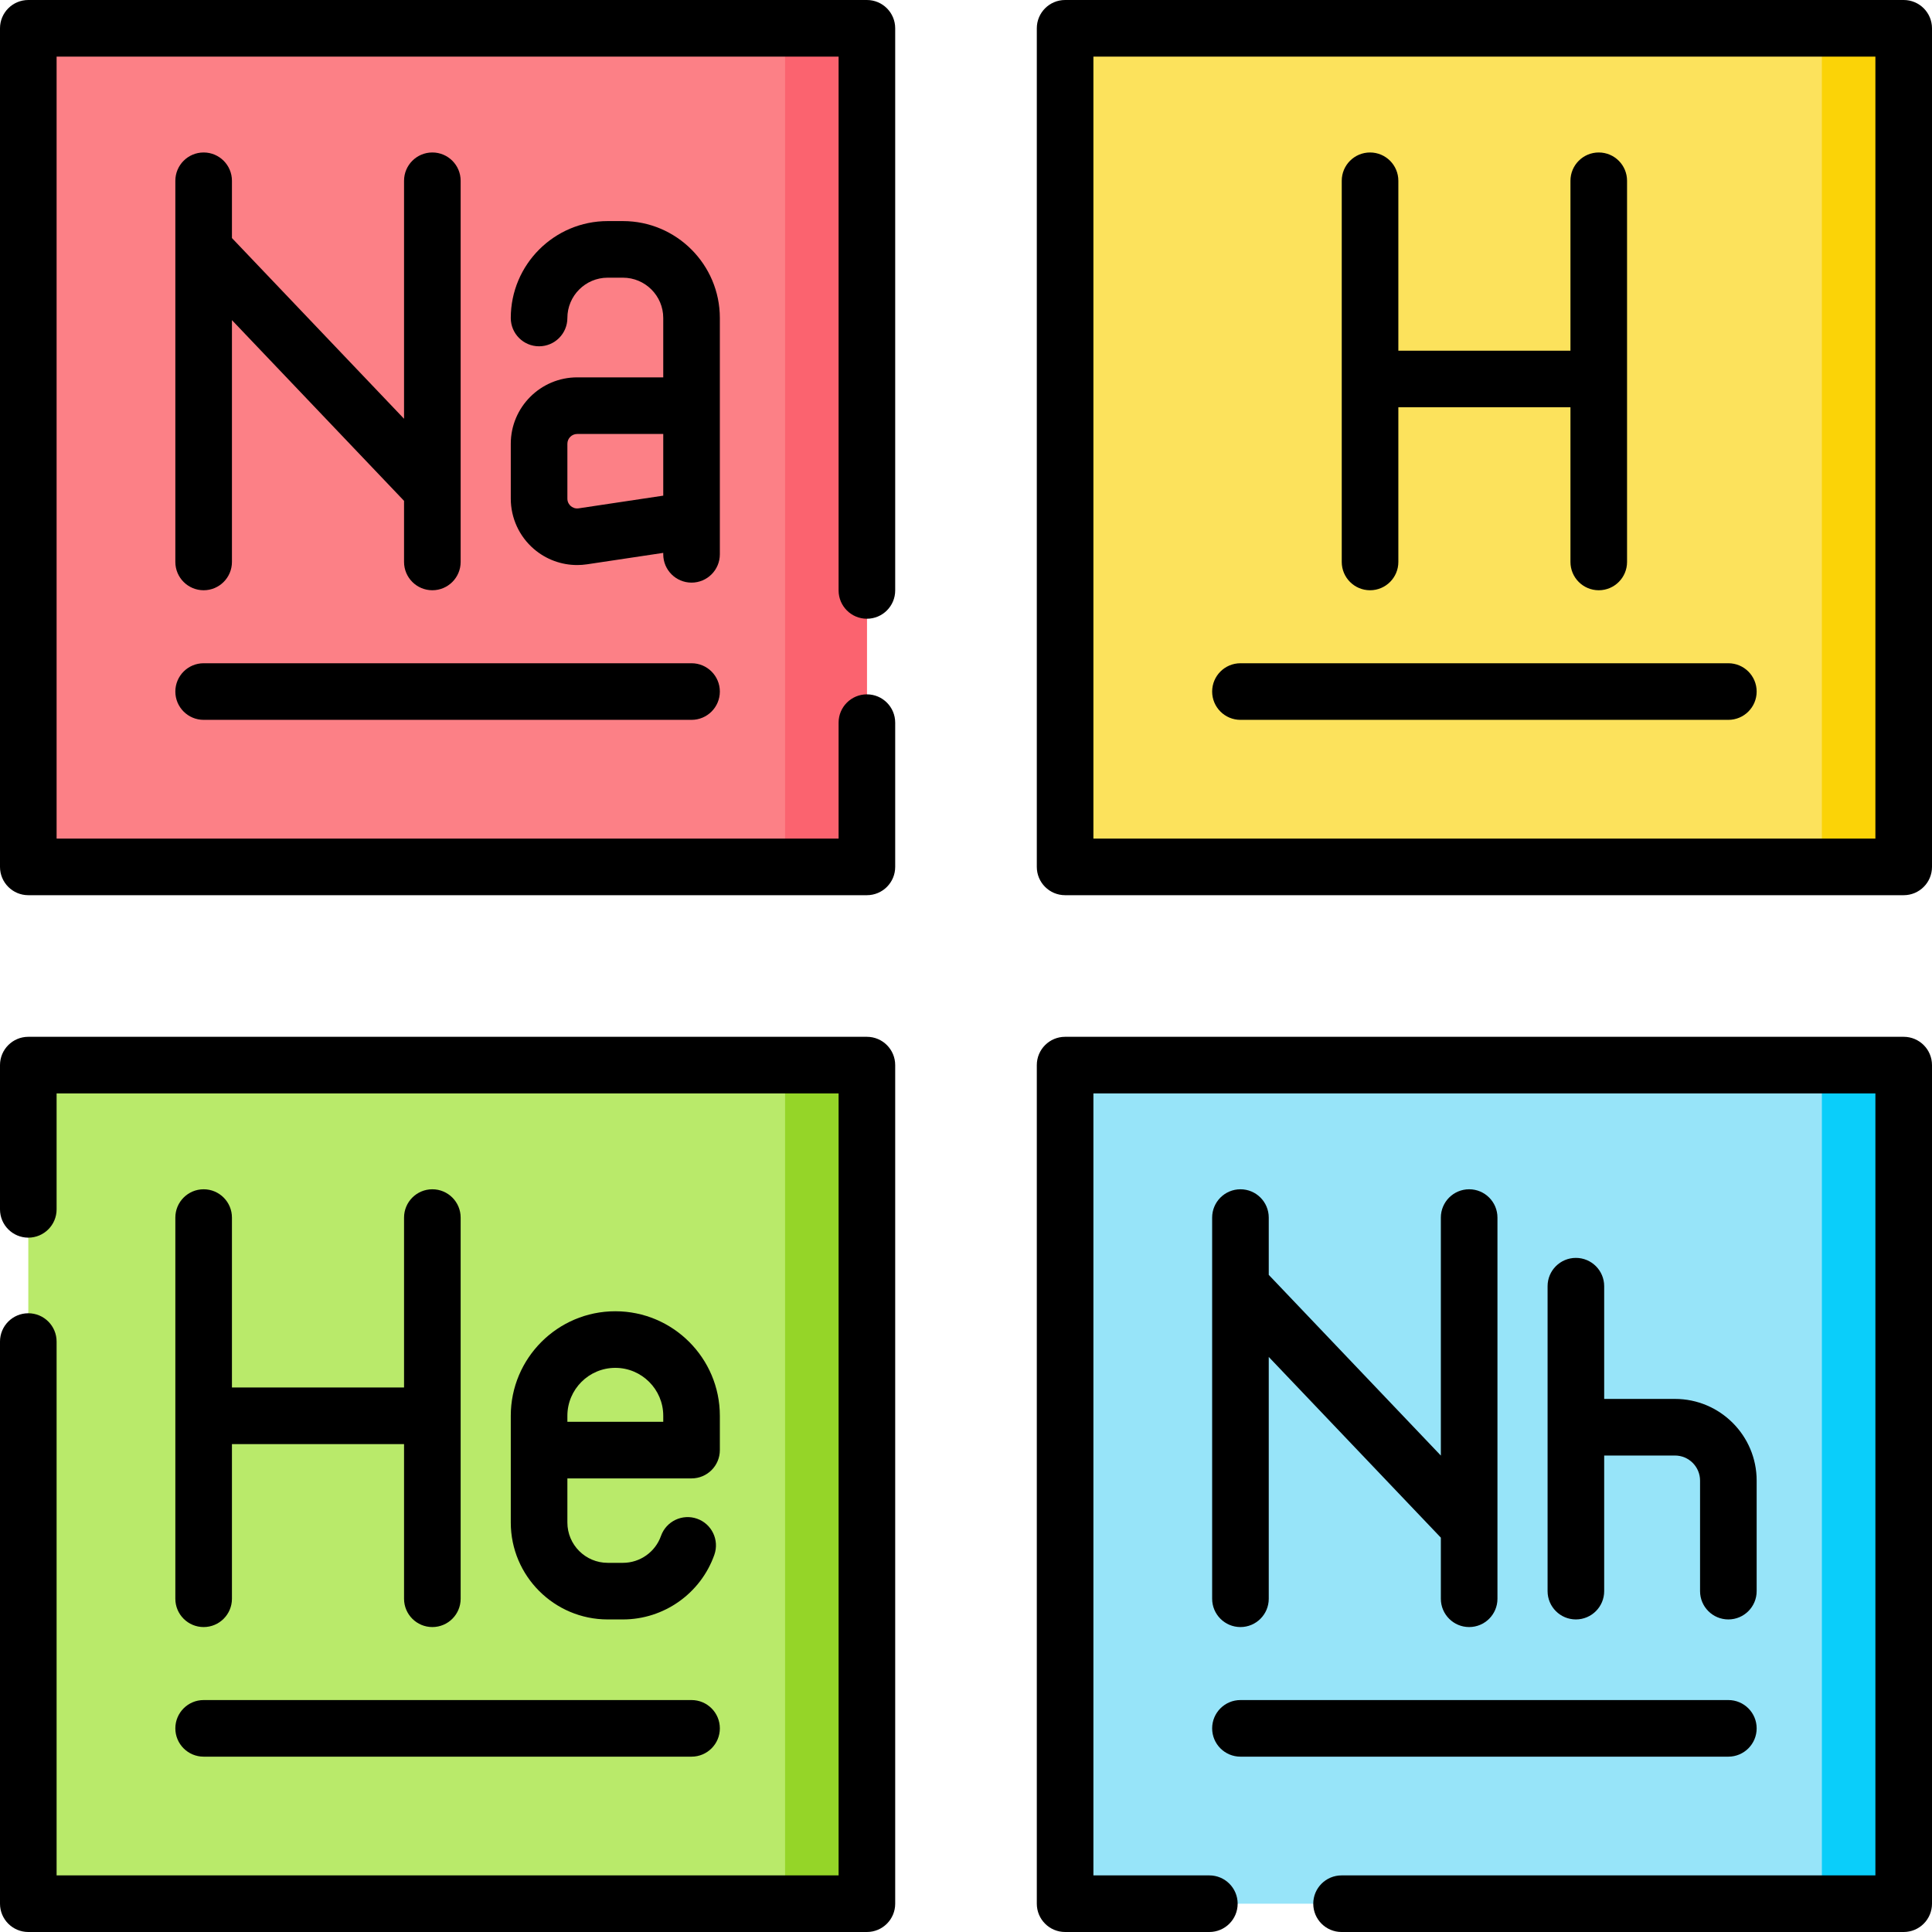 <svg id="Capa_1" enable-background="new 0 0 512 512" height="512" viewBox="0 0 512 512" width="512" xmlns="http://www.w3.org/2000/svg"><path d="m7.5 7.5h222.236v222.236h-222.236z" fill="#fc8086"/><path d="m208.054 7.5h21.682v222.236h-21.682z" fill="#fb636f"/><path d="m282.264 7.5h222.236v222.236h-222.236z" fill="#fce25c"/><path d="m482.818 7.5h21.682v222.236h-21.682z" fill="#fbd307"/><path d="m7.5 282.264h222.236v222.236h-222.236z" fill="#b9ea6a"/><path d="m208.054 282.264h21.682v222.236h-21.682z" fill="#95d528"/><path d="m282.264 282.264h222.236v222.236h-222.236z" fill="#97e4f9"/><path d="m482.818 282.264h21.682v222.236h-21.682z" fill="#0acefa"/><path d="m53.967 40.407c-4.142 0-7.5 3.358-7.5 7.5v101.016c0 4.142 3.358 7.5 7.5 7.5s7.5-3.358 7.5-7.5v-64.084l45.61 47.89v16.193c0 4.142 3.358 7.5 7.5 7.5s7.5-3.358 7.5-7.5v-101.015c0-4.142-3.358-7.5-7.5-7.5s-7.5 3.358-7.5 7.5v63.073l-45.61-47.89v-15.183c0-4.142-3.358-7.5-7.5-7.5z"/><path d="m190.768 137.811v-53.539c0-14.162-11.521-25.683-25.683-25.683h-4.041c-14.162 0-25.683 11.521-25.683 25.683 0 4.142 3.358 7.5 7.5 7.5s7.5-3.358 7.5-7.5c0-5.891 4.792-10.683 10.683-10.683h4.041c5.891 0 10.683 4.792 10.683 10.683v15.733h-22.805c-9.706 0-17.602 7.896-17.602 17.602v14.534c0 5.129 2.229 9.99 6.115 13.337 3.218 2.771 7.294 4.265 11.48 4.265.87 0 1.745-.064 2.617-.195l20.194-3.029v.383c0 4.142 3.358 7.5 7.5 7.5s7.5-3.358 7.5-7.5v-9.091zm-37.418-3.096c-1.03.152-1.747-.311-2.084-.602s-.904-.934-.904-1.971v-14.534c0-1.435 1.167-2.602 2.602-2.602h22.805v16.346z"/><path d="m229.736 0h-222.236c-4.142 0-7.5 3.358-7.5 7.5v222.236c0 4.142 3.358 7.5 7.5 7.5h222.236c4.142 0 7.5-3.358 7.5-7.5v-38.227c0-4.142-3.358-7.5-7.5-7.5s-7.5 3.358-7.5 7.5v30.727h-207.236v-207.236h207.236v141.473c0 4.142 3.358 7.5 7.5 7.5s7.5-3.358 7.5-7.5v-148.973c0-4.142-3.358-7.5-7.5-7.5z"/><path d="m53.967 190.768h129.301c4.142 0 7.5-3.358 7.5-7.5s-3.358-7.5-7.5-7.5h-129.301c-4.142 0-7.5 3.358-7.5 7.5s3.358 7.5 7.5 7.5z"/><path d="m363.077 156.423c4.142 0 7.5-3.358 7.5-7.5v-40.988h45.61v40.988c0 4.142 3.358 7.5 7.5 7.5s7.5-3.358 7.5-7.5v-101.016c0-4.142-3.358-7.5-7.5-7.5s-7.5 3.358-7.5 7.5v45.028h-45.61v-45.028c0-4.142-3.358-7.5-7.5-7.5s-7.5 3.358-7.5 7.5v101.016c0 4.142 3.358 7.5 7.5 7.5z"/><path d="m504.5 0h-222.236c-4.142 0-7.5 3.358-7.5 7.5v222.236c0 4.142 3.358 7.5 7.5 7.5h222.236c4.142 0 7.5-3.358 7.5-7.5v-222.236c0-4.142-3.358-7.5-7.5-7.5zm-7.5 222.236h-207.236v-207.236h207.236z"/><path d="m328.732 190.768h129.301c4.142 0 7.5-3.358 7.5-7.5s-3.358-7.5-7.5-7.5h-129.301c-4.142 0-7.5 3.358-7.5 7.5s3.358 7.5 7.5 7.5z"/><path d="m53.967 315.171c-4.142 0-7.5 3.358-7.5 7.5v101.016c0 4.142 3.358 7.5 7.5 7.5s7.5-3.358 7.5-7.5v-40.988h45.61v40.988c0 4.142 3.358 7.5 7.5 7.5s7.5-3.358 7.5-7.5v-101.016c0-4.142-3.358-7.5-7.5-7.5s-7.5 3.358-7.5 7.5v45.028h-45.61v-45.028c0-4.142-3.358-7.5-7.5-7.5z"/><path d="m183.268 391.791c4.142 0 7.5-3.358 7.5-7.5v-9.091c0-15.275-12.428-27.703-27.703-27.703s-27.703 12.428-27.703 27.703v28.285c0 14.162 11.521 25.683 25.683 25.683h4.041c10.866 0 20.599-6.881 24.22-17.122 1.38-3.905-.666-8.19-4.571-9.571-3.904-1.379-8.19.666-9.571 4.571-1.506 4.26-5.556 7.122-10.077 7.122h-4.041c-5.891 0-10.683-4.792-10.683-10.683v-11.693h32.905zm-32.906-16.592c0-7.004 5.699-12.703 12.703-12.703s12.703 5.699 12.703 12.703v1.591h-25.406z"/><path d="m53.967 465.533h129.301c4.142 0 7.5-3.358 7.5-7.5s-3.358-7.5-7.5-7.5h-129.301c-4.142 0-7.5 3.358-7.5 7.5s3.358 7.5 7.5 7.5z"/><path d="m328.732 315.171c-4.142 0-7.5 3.358-7.5 7.5v101.016c0 4.142 3.358 7.5 7.5 7.5s7.5-3.358 7.5-7.5v-64.083l45.609 47.89v16.193c0 4.142 3.358 7.5 7.5 7.5s7.5-3.358 7.5-7.5v-101.016c0-4.142-3.358-7.5-7.5-7.5s-7.5 3.358-7.5 7.5v63.073l-45.609-47.89v-15.183c0-4.142-3.358-7.5-7.5-7.5z"/><path d="m417.626 333.354c-4.142 0-7.5 3.358-7.5 7.5v80.813c0 4.142 3.358 7.5 7.5 7.5s7.5-3.358 7.5-7.5v-35.937h18.764c3.663 0 6.643 2.98 6.643 6.643v29.294c0 4.142 3.358 7.5 7.5 7.5s7.5-3.358 7.5-7.5v-29.294c0-11.934-9.709-21.643-21.643-21.643h-18.764v-29.876c0-4.143-3.358-7.5-7.5-7.5z"/><path d="m328.732 465.533h129.301c4.142 0 7.5-3.358 7.5-7.5s-3.358-7.5-7.5-7.5h-129.301c-4.142 0-7.5 3.358-7.5 7.5s3.358 7.5 7.5 7.5z"/><path d="m504.5 274.764h-222.236c-4.142 0-7.5 3.358-7.5 7.5v222.236c0 4.142 3.358 7.5 7.5 7.5h38.227c4.142 0 7.5-3.358 7.5-7.5s-3.358-7.5-7.5-7.5h-30.727v-207.236h207.236v207.236h-141.473c-4.142 0-7.5 3.358-7.5 7.5s3.358 7.5 7.5 7.5h148.973c4.142 0 7.5-3.358 7.5-7.5v-222.236c0-4.142-3.358-7.5-7.5-7.5z"/><path d="m229.736 274.764h-222.236c-4.142 0-7.5 3.358-7.5 7.5v38.227c0 4.142 3.358 7.5 7.5 7.5s7.5-3.358 7.5-7.5v-30.727h207.236v207.236h-207.236v-141.473c0-4.142-3.358-7.5-7.5-7.5s-7.5 3.358-7.5 7.5v148.973c0 4.142 3.358 7.5 7.5 7.5h222.236c4.142 0 7.5-3.358 7.5-7.5v-222.236c0-4.142-3.358-7.5-7.5-7.5z"/></svg>